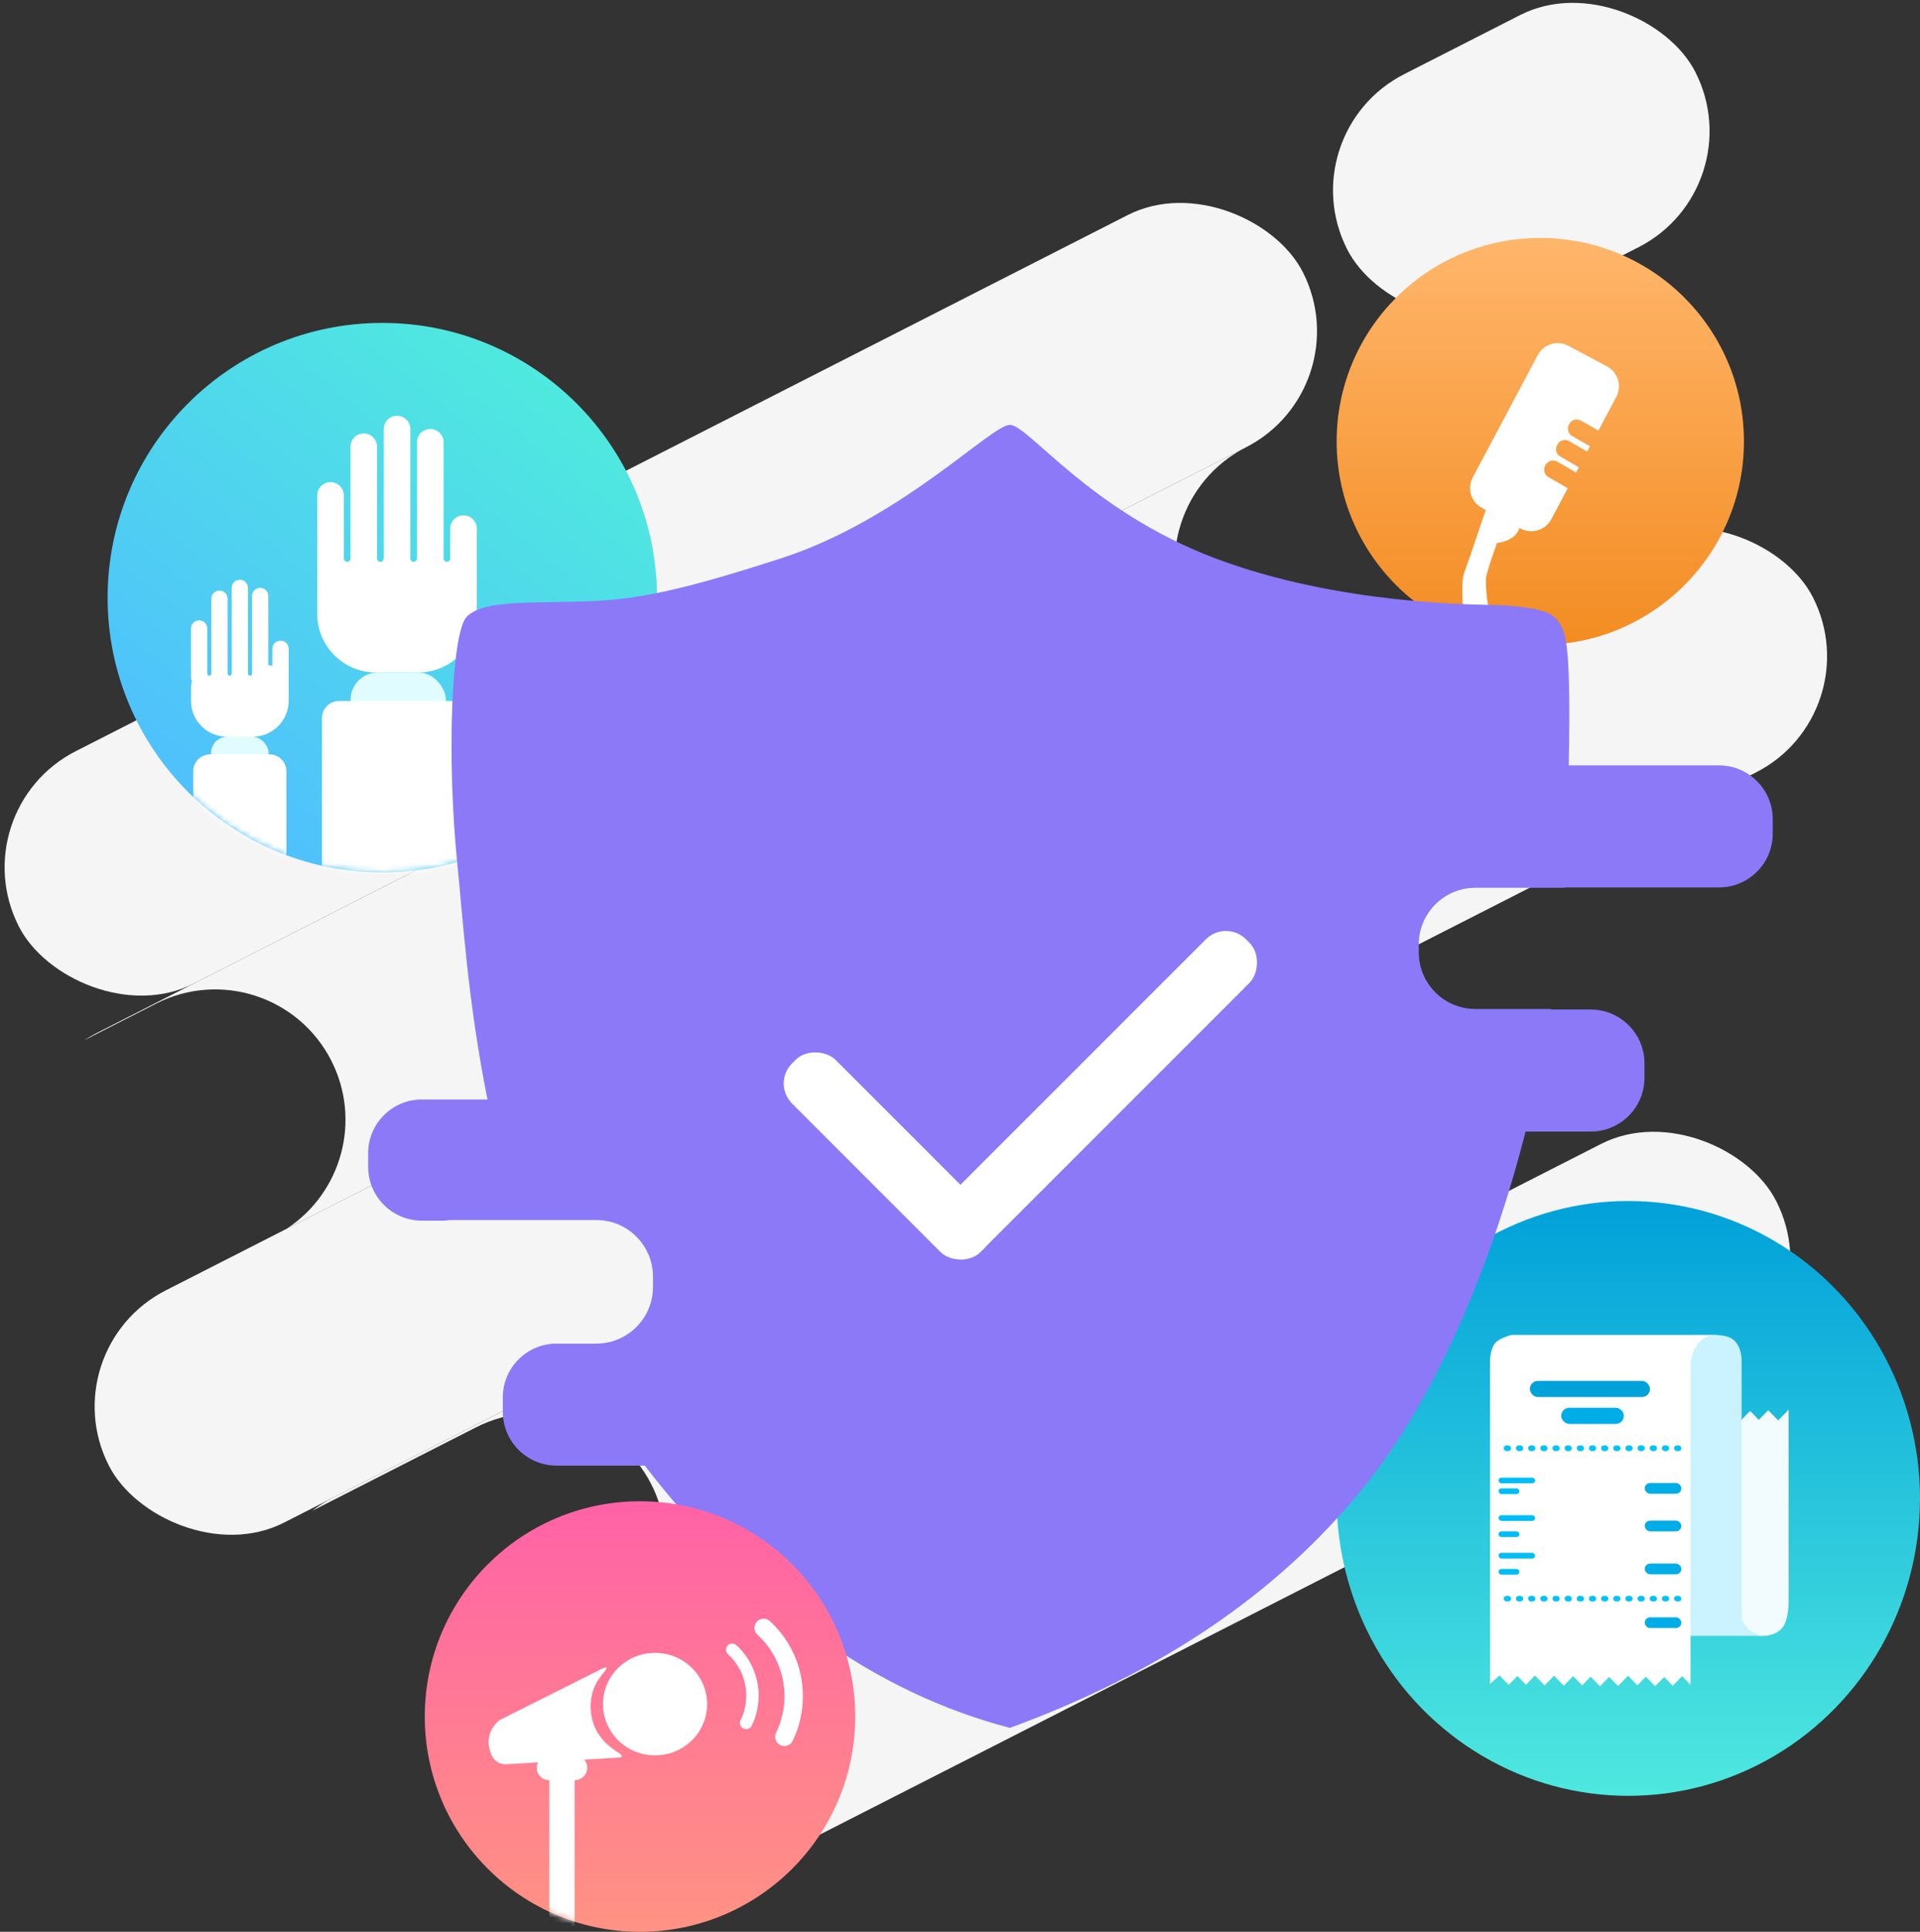 <?xml version="1.0" encoding="UTF-8"?>
<svg width="339px" height="341px" viewBox="0 0 339 341" version="1.1" xmlns="http://www.w3.org/2000/svg" xmlns:xlink="http://www.w3.org/1999/xlink">
    <rect x="0" y="0" width="339" height="341" fill="#333333" stroke="none"/>
    <!-- Generator: Sketch 46.2 (44496) - http://www.bohemiancoding.com/sketch -->
    <title>icon3</title>
    <desc>Created with Sketch.</desc>
    <defs>
        <linearGradient x1="91.76%" y1="0%" x2="17.089%" y2="94.525%" id="linearGradient-1">
            <stop stop-color="#4FEFDA" offset="0%"></stop>
            <stop stop-color="#4FBEFE" offset="100%"></stop>
        </linearGradient>
        <circle id="path-2" cx="48.5" cy="48.5" r="48.5"></circle>
        <linearGradient x1="50%" y1="0%" x2="50%" y2="100%" id="linearGradient-4">
            <stop stop-color="#FFB66B" offset="0%"></stop>
            <stop stop-color="#F38C22" offset="100%"></stop>
        </linearGradient>
        <ellipse id="path-5" cx="35.959" cy="35.92" rx="35.959" ry="35.92"></ellipse>
        <linearGradient x1="50%" y1="0%" x2="50%" y2="100%" id="linearGradient-7">
            <stop stop-color="#01A1DA" offset="0%"></stop>
            <stop stop-color="#4FE8DF" offset="100%"></stop>
        </linearGradient>
        <linearGradient x1="50%" y1="0%" x2="50%" y2="100%" id="linearGradient-8">
            <stop stop-color="#FF62A6" offset="0%"></stop>
            <stop stop-color="#FF9383" offset="100%"></stop>
        </linearGradient>
        <circle id="path-9" cx="38" cy="38" r="38"></circle>
    </defs>
    <g id="Page-1" stroke="none" stroke-width="1" fill="none" fill-rule="evenodd">
        <g id="Apple-TV-Copy-2" transform="translate(-1262, -5175)">
            <g id="5" transform="translate(-36, 4792)">
                <g id="icon3" transform="translate(1265, 374)">
                    <g id="Group-11-Copy-2" transform="translate(213.711, 185.966) rotate(-27) translate(-213.711, -185.966) translate(32.711, 70.466)" fill="#F5F5F5">
                        <rect id="Rectangle-31" x="29.046" y="-4.54747351e-13" width="254.43" height="46.008" rx="23.004"></rect>
                        <rect id="Rectangle-31-Copy-9" x="292.28" y="0" width="68.985" height="46.008" rx="23.004"></rect>
                        <rect id="Rectangle-31-Copy-7" x="44.828" y="184.034" width="238.679" height="46.008" rx="23.004"></rect>
                        <rect id="Rectangle-31-Copy-4" x="-1.89004368e-12" y="92.017" width="337.665" height="46.008" rx="23.004"></rect>
                        <path d="M262.911,184.034 L65.145,184.034 C75.79,182.016 83.839,172.664 83.839,161.432 L83.839,161.432 C83.839,148.728 73.54,138.428 60.835,138.428 L60.835,138.428 L28.387,138.428 C29.783,138.164 31.224,138.025 32.697,138.025 L32.697,138.025 L262.911,138.025 L241.087,138.025 C228.382,138.025 218.083,148.325 218.083,161.029 L218.083,161.029 L218.083,161.029 C218.083,173.734 228.382,184.034 241.087,184.034 L262.911,184.034 Z" id="Combined-Shape"></path>
                        <path d="M30.223,46.14 C31.036,46.053 31.861,46.008 32.697,46.008 L32.697,46.008 L272.603,46.008 L260.472,46.008 L260.472,46.008 C247.767,46.008 237.468,56.308 237.468,69.013 L237.468,69.013 L237.468,69.013 C237.468,81.717 247.767,92.017 260.472,92.017 L260.472,92.017 L272.603,92.017 L46.918,92.017 C58.459,90.783 67.448,81.013 67.448,69.144 L67.448,69.144 C67.448,56.439 57.149,46.14 44.444,46.14 L44.444,46.14 L30.223,46.14 Z" id="Combined-Shape"></path>
                    </g>
                    <g id="Group-Copy" transform="translate(52, 51)">
                        <g id="Group-40-Copy" transform="translate(0, 15)">
                            <g id="Group-39">
                                <mask id="mask-3" fill="white">
                                    <use xlink:href="#path-2"></use>
                                </mask>
                                <use id="Mask" fill="url(#linearGradient-1)" xlink:href="#path-2"></use>
                                <g mask="url(#mask-3)">
                                    <g transform="translate(14.723, 16.384)">
                                        <rect id="Rectangle-84" fill="#E0FCFF" x="28.176" y="45.321" width="16.822" height="9.652" rx="4.826"></rect>
                                        <path d="M26.13,50.357 L47.044,50.357 L47.044,50.357 C48.701,50.357 50.044,51.7 50.044,53.357 L50.044,79.579 L50.044,79.579 C50.044,81.236 48.701,82.579 47.044,82.579 L26.13,82.579 L26.13,82.579 C24.473,82.579 23.13,81.236 23.13,79.579 L23.13,53.357 L23.13,53.357 C23.13,51.7 24.473,50.357 26.13,50.357 Z" id="Rectangle-85" fill="#FFFFFF"></path>
                                        <path d="M45.769,23.15 L45.769,19.93 C45.769,18.633 46.82,17.582 48.117,17.582 C49.414,17.582 50.465,18.633 50.465,19.93 L50.465,31.301 L50.465,34.968 C50.465,40.686 45.829,45.321 40.111,45.321 L32.642,45.321 L32.642,45.321 C26.924,45.321 22.289,40.686 22.289,34.968 L22.289,28.614 L22.289,28.614 C22.289,28.521 22.292,28.429 22.298,28.338 C22.292,28.268 22.289,28.198 22.289,28.127 L22.289,14.069 C22.289,12.772 23.34,11.721 24.637,11.721 L24.637,11.721 L24.637,11.721 C25.933,11.721 26.985,12.772 26.985,14.069 L26.985,23.15 L26.985,25.199 C26.985,25.524 27.248,25.786 27.572,25.786 C27.896,25.786 28.159,25.524 28.159,25.199 L28.159,25.199 L28.159,23.15 L28.159,5.474 L28.159,5.474 C28.159,4.177 29.21,3.126 30.507,3.126 C31.804,3.126 32.855,4.177 32.855,5.474 L32.855,23.15 L32.855,25.199 C32.855,25.524 33.118,25.786 33.442,25.786 C33.766,25.786 34.029,25.524 34.029,25.199 L34.029,25.199 L34.029,23.15 L34.029,2.348 L34.029,2.348 C34.029,1.051 35.08,2.38213884e-16 36.377,0 C37.674,-2.38213884e-16 38.725,1.051 38.725,2.348 L38.725,23.15 L38.725,25.199 C38.725,25.524 38.988,25.786 39.312,25.786 C39.636,25.786 39.899,25.524 39.899,25.199 L39.899,23.15 L39.899,4.692 C39.899,3.395 40.95,2.344 42.247,2.344 C43.544,2.344 44.595,3.395 44.595,4.692 L44.595,23.15 L44.595,25.199 C44.595,25.524 44.858,25.786 45.182,25.786 C45.506,25.786 45.769,25.524 45.769,25.199 L45.769,23.15 Z" id="Combined-Shape" fill="#FFFFFF"></path>
                                        <g id="Group-37" stroke-width="1" fill="none" transform="translate(0, 28.955)">
                                            <rect id="Rectangle-84-Copy" fill="#E0FCFF" x="3.527" y="27.7" width="10.189" height="5.852" rx="2.926"></rect>
                                            <path d="M3.392,30.821 L13.85,30.821 L13.85,30.821 C15.507,30.821 16.85,32.164 16.85,33.821 L16.85,48.106 L16.85,48.106 C16.85,49.763 15.507,51.106 13.85,51.106 L3.392,51.106 L3.392,51.106 C1.735,51.106 0.392,49.763 0.392,48.106 L0.392,33.821 L0.392,33.821 C0.392,32.164 1.735,30.821 3.392,30.821 Z" id="Rectangle-85-Copy" fill="#FFFFFF"></path>
                                            <path d="M10.058,14.733 L10.058,1.437 C10.058,0.643 9.415,-1.45772675e-16 8.621,0 C7.828,1.45772675e-16 7.184,0.643 7.184,1.437 L7.184,1.437 L7.184,14.733 L7.184,16.57 C7.184,16.768 7.023,16.929 6.825,16.929 C6.627,16.929 6.466,16.768 6.466,16.57 L6.466,14.733 L6.466,3.347 C6.466,2.554 5.823,1.91 5.029,1.91 C4.235,1.91 3.592,2.554 3.592,3.347 L3.592,14.743 L3.592,16.57 L3.592,16.57 C3.592,16.768 3.431,16.929 3.233,16.929 C3.035,16.929 2.874,16.768 2.874,16.57 L2.874,14.814 L2.874,8.601 C2.874,7.807 2.23,7.164 1.437,7.164 L1.437,7.164 L1.437,7.164 C0.643,7.164 -9.71817835e-17,7.807 0,8.601 L2.22044605e-16,17.189 C2.52439699e-16,17.437 0.063,17.671 0.174,17.874 C0.061,18.244 -1.02638841e-14,18.637 -1.02140518e-14,19.044 L0,19.044 L0,21.372 C4.27993293e-16,24.867 2.833,27.7 6.328,27.7 L10.914,27.7 C14.409,27.7 17.242,24.867 17.242,21.372 L17.242,19.907 L17.242,12.182 C17.242,11.389 16.599,10.746 15.805,10.746 C15.012,10.746 14.368,11.389 14.368,12.182 L14.368,15.205 C14.137,15.137 13.897,15.089 13.65,15.064 L13.65,2.87 C13.65,2.076 13.007,1.433 12.213,1.433 C11.42,1.433 10.776,2.076 10.776,2.87 L10.776,14.733 L10.776,16.57 C10.776,16.768 10.616,16.929 10.417,16.929 C10.219,16.929 10.058,16.768 10.058,16.57 L10.058,14.733 Z" id="Combined-Shape-Copy-8" fill="#FFFFFF"></path>
                                        </g>
                                        <g id="Group-37-Copy" stroke-width="1" fill="none" transform="translate(55.091, 36.509)">
                                            <rect id="Rectangle-84-Copy" fill="#FFFFFF" x="3.092" y="23.313" width="8.502" height="5.051" rx="2.526"></rect>
                                            <rect id="Rectangle-85-Copy" fill="#FFFFFF" x="0.386" y="26.033" width="13.526" height="15.931" rx="5"></rect>
                                            <path d="M11.913,13.001 C11.723,12.917 11.524,12.847 11.32,12.793 L11.32,2.397 C11.32,1.739 10.786,1.206 10.128,1.206 C9.47,1.206 8.936,1.739 8.936,2.397 L8.936,12.662 L8.341,12.662 L8.341,1.192 C8.341,0.533 7.807,-1.20884657e-16 7.149,0 L7.149,0 L7.149,0 C6.491,1.20884657e-16 5.958,0.533 5.958,1.192 L5.958,1.192 L5.958,12.662 L5.362,12.662 L5.362,2.799 C5.362,2.141 4.828,1.608 4.17,1.608 C3.512,1.608 2.979,2.141 2.979,2.799 L2.979,12.793 C2.774,12.847 2.576,12.917 2.385,13.001 C2.402,13.149 2.528,13.265 2.681,13.265 C2.845,13.265 2.979,13.131 2.979,12.967 L2.979,11.151 C2.979,10.986 2.845,10.853 2.681,10.853 C2.516,10.853 2.383,10.986 2.383,11.151 L2.383,12.967 C2.383,12.978 2.384,12.99 2.385,13.001 C2.384,13.001 2.384,13.002 2.383,13.002 L2.383,7.221 C2.383,6.563 1.85,6.029 1.192,6.029 L1.192,6.029 L1.192,6.029 C0.533,6.029 -8.05897717e-17,6.563 0,7.221 L0,14.485 C3.4635667e-17,14.768 0.099,15.027 0.263,15.232 C0.093,15.676 -1.02757511e-14,16.158 -1.02140518e-14,16.662 L0,16.662 L0,17.988 C3.60221075e-16,20.929 2.384,23.313 5.326,23.313 L5.326,23.313 L8.972,23.313 C11.914,23.313 14.298,20.929 14.298,17.988 L14.298,17.081 L14.298,10.236 C14.298,9.577 13.765,9.044 13.107,9.044 C12.449,9.044 11.915,9.577 11.915,10.236 L11.915,13.002 C11.915,13.002 11.914,13.001 11.913,13.001 C11.896,13.149 11.77,13.265 11.617,13.265 C11.453,13.265 11.32,13.131 11.32,12.967 L11.32,11.151 C11.32,10.986 11.453,10.853 11.617,10.853 C11.782,10.853 11.915,10.986 11.915,11.151 L11.915,12.967 C11.915,12.978 11.915,12.99 11.913,13.001 Z" id="Combined-Shape-Copy-8" fill="#FFFFFF"></path>
                                        </g>
                                    </g>
                                </g>
                            </g>
                        </g>
                        <g id="Group-38-Copy" transform="translate(217, 0)">
                            <g id="Group-36">
                                <mask id="mask-6" fill="white">
                                    <use xlink:href="#path-5"></use>
                                </mask>
                                <use id="Mask" fill="url(#linearGradient-4)" xlink:href="#path-5"></use>
                                <g mask="url(#mask-6)" id="Combined-Shape" fill="#FFFFFF">
                                    <g transform="translate(22.184, 18.113)">
                                        <path d="M18.622,26.07 L15.717,31.533 L15.717,31.533 C14.68,33.484 12.258,34.224 10.308,33.187 L10.104,33.079 C9.825,33.878 9.338,34.483 8.644,34.896 C7.844,35.371 7.003,35.653 6.119,35.742 C4.819,39.419 4.17,41.564 4.17,42.178 C4.17,43.1 4.17,47.742 5.791,49.806 C6.871,51.181 9.003,52.073 12.185,52.482 C8.744,52.201 6.219,51.79 4.61,51.248 C3.001,50.706 1.567,50.128 0.308,49.514 C-0.103,45.005 -0.103,42.204 0.308,41.11 C0.692,40.087 1.972,36.354 4.149,29.912 L3.503,29.569 C1.552,28.532 0.812,26.11 1.849,24.159 L13.322,2.582 L13.322,2.582 C14.359,0.631 16.781,-0.109 18.731,0.928 L18.731,0.928 L25.536,4.546 L25.536,4.546 C27.487,5.583 28.227,8.005 27.19,9.956 L24.03,15.899 L20.965,14.13 C20.247,13.715 19.33,13.961 18.916,14.679 L18.846,14.799 C18.432,15.517 18.678,16.434 19.395,16.848 L22.555,18.673 L22.063,19.598 L18.87,17.754 C18.153,17.34 17.236,17.586 16.821,18.304 L16.752,18.424 C16.338,19.141 16.583,20.059 17.301,20.473 L20.589,22.371 L20.097,23.296 L16.776,21.379 L16.776,21.379 C16.059,20.965 15.141,21.211 14.727,21.928 L14.658,22.049 C14.243,22.766 14.489,23.684 15.207,24.098 L18.622,26.07 Z"></path>
                                    </g>
                                </g>
                            </g>
                        </g>
                        <g id="Group-47-Copy" transform="translate(217, 170)">
                            <ellipse id="Oval-24" fill="url(#linearGradient-7)" cx="51.5" cy="52.5" rx="51.5" ry="52.5"></ellipse>
                            <g id="Group-46" transform="translate(26.74, 23.221)">
                                <g id="Group-44">
                                    <path d="M47.514,53.483 C49.148,53.692 50.483,53.387 51.517,52.57 C52.551,51.752 53.069,49.937 53.072,47.124 L53.072,13.607 L51.217,15.503 L49.461,13.708 L47.797,15.409 L46.265,13.843 L44.602,15.542 L44.044,53.483 L47.514,53.483 Z" id="Path-58" fill="#F2FCFF"></path>
                                    <path d="M39.483,0.446 C41.43,0.372 42.768,0.698 43.495,1.423 C44.222,2.148 44.643,3.196 44.759,4.567 L44.759,49.292 C44.712,50.315 44.988,51.202 45.587,51.952 C46.187,52.702 47.157,53.228 48.496,53.53 L35.606,53.53 L35.606,0.446 L39.483,0.446 Z" id="Path-57" fill="#CAF2FF"></path>
                                    <path d="M0.347,62.023 L0.347,4.684 C0.476,3.324 0.788,2.371 1.282,1.824 C1.777,1.276 2.732,0.808 4.15,0.42 L40.617,0.42 C38.82,0.42 37.53,1.074 36.748,2.382 C35.966,3.691 35.632,5.137 35.747,6.722 L35.747,62.171 L34.26,60.651 L32.593,62.356 L31.078,60.807 L29.493,62.426 L27.851,60.747 L26.365,62.266 L24.713,60.578 L22.939,62.39 L21.372,60.788 L19.759,62.437 L18.101,60.743 L16.603,62.273 L15.012,60.646 L13.366,62.329 L11.647,60.572 L9.979,62.277 L8.281,60.541 L6.69,62.167 L5.179,60.623 L3.64,62.195 L2.008,60.526 L0.347,62.023 Z" id="Path-56" fill="#FFFFFF"></path>
                                </g>
                                <rect id="Rectangle-56" fill="#01A1DA" x="7.377" y="8.536" width="21.208" height="2.845" rx="1.423"></rect>
                                <g id="Group-45" transform="translate(2.766, 19.917)" fill="#01C3F7">
                                    <rect id="Rectangle-75" x="0" y="0" width="1.288" height="1" rx="0.5"></rect>
                                    <rect id="Rectangle-75-Copy-4" x="8.589" y="0" width="1.288" height="1" rx="0.5"></rect>
                                    <rect id="Rectangle-75-Copy-8" x="17.179" y="0" width="1.288" height="1" rx="0.5"></rect>
                                    <rect id="Rectangle-75-Copy-2" x="4.295" y="0" width="1.288" height="1" rx="0.5"></rect>
                                    <rect id="Rectangle-75-Copy-5" x="12.884" y="0" width="1.288" height="1" rx="0.5"></rect>
                                    <rect id="Rectangle-75-Copy-9" x="21.473" y="0" width="1.288" height="1" rx="0.5"></rect>
                                    <rect id="Rectangle-75-Copy-12" x="27.915" y="0" width="1.288" height="1" rx="0.5"></rect>
                                    <rect id="Rectangle-75-Copy" x="2.147" y="0" width="1.288" height="1" rx="0.5"></rect>
                                    <rect id="Rectangle-75-Copy-6" x="10.737" y="0" width="1.288" height="1" rx="0.5"></rect>
                                    <rect id="Rectangle-75-Copy-10" x="19.326" y="0" width="1.288" height="1" rx="0.5"></rect>
                                    <rect id="Rectangle-75-Copy-13" x="25.768" y="0" width="1.288" height="1" rx="0.5"></rect>
                                    <rect id="Rectangle-75-Copy-3" x="6.442" y="0" width="1.288" height="1" rx="0.5"></rect>
                                    <rect id="Rectangle-75-Copy-7" x="15.031" y="0" width="1.288" height="1" rx="0.5"></rect>
                                    <rect id="Rectangle-75-Copy-11" x="23.62" y="0" width="1.288" height="1" rx="0.5"></rect>
                                    <rect id="Rectangle-75-Copy-14" x="30.062" y="0" width="1.288" height="1" rx="0.5"></rect>
                                </g>
                                <g id="Group-45-Copy" transform="translate(2.766, 46.473)" fill="#01C3F7">
                                    <rect id="Rectangle-75" x="0" y="0" width="1.288" height="1" rx="0.5"></rect>
                                    <rect id="Rectangle-75-Copy-4" x="8.589" y="0" width="1.288" height="1" rx="0.5"></rect>
                                    <rect id="Rectangle-75-Copy-8" x="17.179" y="0" width="1.288" height="1" rx="0.5"></rect>
                                    <rect id="Rectangle-75-Copy-2" x="4.295" y="0" width="1.288" height="1" rx="0.5"></rect>
                                    <rect id="Rectangle-75-Copy-5" x="12.884" y="0" width="1.288" height="1" rx="0.5"></rect>
                                    <rect id="Rectangle-75-Copy-9" x="21.473" y="0" width="1.288" height="1" rx="0.5"></rect>
                                    <rect id="Rectangle-75-Copy-12" x="27.915" y="0" width="1.288" height="1" rx="0.5"></rect>
                                    <rect id="Rectangle-75-Copy" x="2.147" y="0" width="1.288" height="1" rx="0.5"></rect>
                                    <rect id="Rectangle-75-Copy-6" x="10.737" y="0" width="1.288" height="1" rx="0.5"></rect>
                                    <rect id="Rectangle-75-Copy-10" x="19.326" y="0" width="1.288" height="1" rx="0.5"></rect>
                                    <rect id="Rectangle-75-Copy-13" x="25.768" y="0" width="1.288" height="1" rx="0.5"></rect>
                                    <rect id="Rectangle-75-Copy-3" x="6.442" y="0" width="1.288" height="1" rx="0.5"></rect>
                                    <rect id="Rectangle-75-Copy-7" x="15.031" y="0" width="1.288" height="1" rx="0.5"></rect>
                                    <rect id="Rectangle-75-Copy-11" x="23.62" y="0" width="1.288" height="1" rx="0.5"></rect>
                                    <rect id="Rectangle-75-Copy-14" x="30.062" y="0" width="1.288" height="1" rx="0.5"></rect>
                                </g>
                                <rect id="Rectangle-86" fill="#01BDF6" x="1.844" y="25.608" width="6.455" height="1" rx="0.5"></rect>
                                <rect id="Rectangle-86-Copy-2" fill="#01BDF6" x="1.844" y="32.247" width="6.455" height="1" rx="0.5"></rect>
                                <rect id="Rectangle-86-Copy-4" fill="#01BDF6" x="1.844" y="38.885" width="6.455" height="1" rx="0.5"></rect>
                                <rect id="Rectangle-86-Copy" fill="#01BDF6" x="1.844" y="27.504" width="3.688" height="1" rx="0.5"></rect>
                                <rect id="Rectangle-86-Copy-3" fill="#01BDF6" x="1.844" y="35.092" width="3.688" height="1" rx="0.5"></rect>
                                <rect id="Rectangle-86-Copy-5" fill="#01BDF6" x="1.844" y="41.731" width="3.688" height="1" rx="0.5"></rect>
                                <rect id="Rectangle-74" fill="#00ADE6" x="12.909" y="13.278" width="11.065" height="2.845" rx="1.423"></rect>
                                <rect id="Rectangle-74-Copy" fill="#00ADE6" x="27.662" y="26.556" width="6.455" height="1.897" rx="0.948"></rect>
                                <rect id="Rectangle-74-Copy-2" fill="#00ADE6" x="27.662" y="33.195" width="6.455" height="1.897" rx="0.948"></rect>
                                <rect id="Rectangle-74-Copy-3" fill="#00ADE6" x="27.662" y="40.782" width="6.455" height="1.897" rx="0.948"></rect>
                                <rect id="Rectangle-74-Copy-4" fill="#00ADE6" x="27.662" y="50.267" width="6.455" height="1.897" rx="0.948"></rect>
                            </g>
                        </g>
                        <g id="Group-35-Copy" transform="translate(46, 33)">
                            <path d="M208.864,103.103 C208.859,103.135 208.854,103.167 208.849,103.199 L215.852,103.199 C221.098,103.199 225.352,107.453 225.352,112.699 L225.352,115.246 C225.352,120.493 221.098,124.746 215.852,124.746 L204.358,124.746 C198.397,148.093 188.771,171.459 175.598,187.74 C160.627,206.243 139.861,220.329 113.298,230 C89.354,223.74 67.871,208.313 48.849,183.717 L33.281,183.717 C28.034,183.717 23.781,179.464 23.781,174.217 L23.781,171.67 C23.781,166.469 27.961,162.243 33.146,162.171 L40.293,162.171 C45.816,162.171 50.293,157.694 50.293,152.171 L50.293,152.171 L50.293,150.361 C50.293,144.838 45.816,140.361 40.293,140.361 L40.293,140.361 L14.96,140.361 L14.96,140.361 C14.453,140.361 13.955,140.399 13.468,140.471 L9.5,140.471 L9.5,140.471 C4.253,140.471 2.4188929e-15,136.218 1.77635684e-15,130.971 L0,128.576 C-6.42536064e-16,123.329 4.253,119.076 9.5,119.076 L9.5,119.076 L21.075,119.076 C17.599,101.827 16.702,86.817 15.787,77.903 C13.794,58.477 14.739,36.458 17.436,33.84 C20.132,31.222 26.312,31.405 35.854,31.222 C45.396,31.039 52.032,30.335 73.072,23.5 C94.111,16.664 110.009,1.0324775e-12 113.298,0 C116.588,-1.03141961e-12 127.29,15.108 149.426,23.5 C171.562,31.891 196.153,31.689 199.107,31.798 C202.06,31.906 207.611,32.285 209.345,33.84 C210.502,34.877 211.205,36.288 211.455,38.073 C212.038,40.912 212.213,48.257 211.981,60.105 L238.5,60.105 C243.747,60.105 248,64.358 248,69.605 L248,72.152 L248,72.152 C248,77.399 243.747,81.652 238.5,81.652 L211.275,81.652 C211.273,81.671 211.272,81.689 211.271,81.708 L195.504,81.708 C189.981,81.708 185.504,86.185 185.504,91.708 L185.504,93.103 C185.504,98.626 189.981,103.103 195.504,103.103 L208.864,103.103 Z" id="Combined-Shape" fill="#8B79F8"></path>
                            <g id="Group-41-Copy" transform="translate(115.854, 105.646) rotate(-45) translate(-115.854, -105.646) translate(76.854, 81.646)" fill="#FFFFFF">
                                <rect id="Rectangle-73" x="0" y="0" width="10.88" height="47.077" rx="5"></rect>
                                <rect id="Rectangle-73-Copy" transform="translate(38.918, 41.613) rotate(-270) translate(-38.918, -41.613) " x="33.478" y="3.363" width="10.88" height="76.5" rx="5"></rect>
                            </g>
                        </g>
                        <g id="Group-43-Copy" transform="translate(56, 223)">
                            <g id="Group-42">
                                <mask id="mask-10" fill="white">
                                    <use xlink:href="#path-9"></use>
                                </mask>
                                <use id="Mask" fill="url(#linearGradient-8)" xlink:href="#path-9"></use>
                                <g mask="url(#mask-10)" fill="#FFFFFF">
                                    <g transform="translate(10.857, 20.727)">
                                        <path d="M15.597,28.514 L15.597,54.286 L11.141,54.286 L11.141,28.514 L11.106,28.514 C9.894,28.514 8.912,27.532 8.912,26.32 L8.912,26.32 L8.912,26.32 C8.912,25.109 9.894,24.127 11.106,24.127 L11.106,24.127 L15.632,24.127 C16.843,24.127 17.825,25.109 17.825,26.32 L17.825,26.32 C17.825,27.532 16.843,28.514 15.632,28.514 L15.597,28.514 Z" id="Combined-Shape"></path>
                                        <path d="M2.25,17.959 C0.713,19.389 0.142,21.026 0.539,22.87 C0.936,24.715 1.904,25.66 3.442,25.705 C16.525,24.939 23.228,24.54 23.552,24.509 C24.039,24.462 24.129,24.196 23.308,23.641 C22.487,23.085 19.044,21.135 18.506,16.723 C17.969,12.311 20.381,10.004 20.862,9.375 C21.342,8.746 21.441,8.317 20.525,8.782 C19.914,9.092 13.822,12.151 2.25,17.959 Z" id="Path-55"></path>
                                        <ellipse id="Oval-33" cx="29.801" cy="15.079" rx="9.191" ry="9.048"></ellipse>
                                        <path d="M44.228,4.738 L44.232,4.734 C46.604,6.938 48.089,10.09 48.089,13.59 C48.089,15.459 47.665,17.229 46.909,18.809 L46.905,18.807 C46.746,19.215 46.35,19.504 45.887,19.504 C45.284,19.504 44.795,19.013 44.795,18.407 C44.795,18.26 44.824,18.119 44.876,17.99 L44.875,17.99 C44.879,17.98 44.884,17.971 44.889,17.961 C44.9,17.937 44.911,17.914 44.924,17.89 C45.552,16.59 45.904,15.131 45.904,13.59 C45.904,10.719 44.683,8.135 42.733,6.331 C42.704,6.307 42.677,6.282 42.65,6.255 C42.635,6.242 42.62,6.228 42.605,6.215 L42.609,6.211 C42.438,6.018 42.334,5.763 42.334,5.483 C42.334,4.878 42.823,4.387 43.427,4.387 C43.743,4.387 44.028,4.522 44.228,4.738 Z" id="Combined-Shape"></path>
                                        <path d="M50.164,0.522 L50.169,0.517 C53.698,3.794 55.906,8.481 55.906,13.686 C55.906,16.467 55.276,19.099 54.151,21.448 L54.145,21.446 C53.908,22.052 53.32,22.482 52.632,22.482 C51.734,22.482 51.007,21.752 51.007,20.851 C51.007,20.631 51.05,20.422 51.128,20.231 L51.126,20.23 C51.133,20.216 51.14,20.202 51.147,20.188 C51.163,20.152 51.18,20.117 51.198,20.082 C52.132,18.149 52.656,15.979 52.656,13.686 C52.656,9.417 50.84,5.574 47.941,2.892 C47.898,2.856 47.857,2.818 47.818,2.779 C47.795,2.758 47.773,2.738 47.751,2.718 L47.757,2.713 C47.502,2.425 47.347,2.046 47.347,1.631 C47.347,0.73 48.075,0 48.972,0 C49.443,0 49.867,0.201 50.164,0.522 Z" id="Combined-Shape-Copy-7"></path>
                                    </g>
                                </g>
                            </g>
                        </g>
                    </g>
                </g>
            </g>
        </g>
    </g>
</svg>